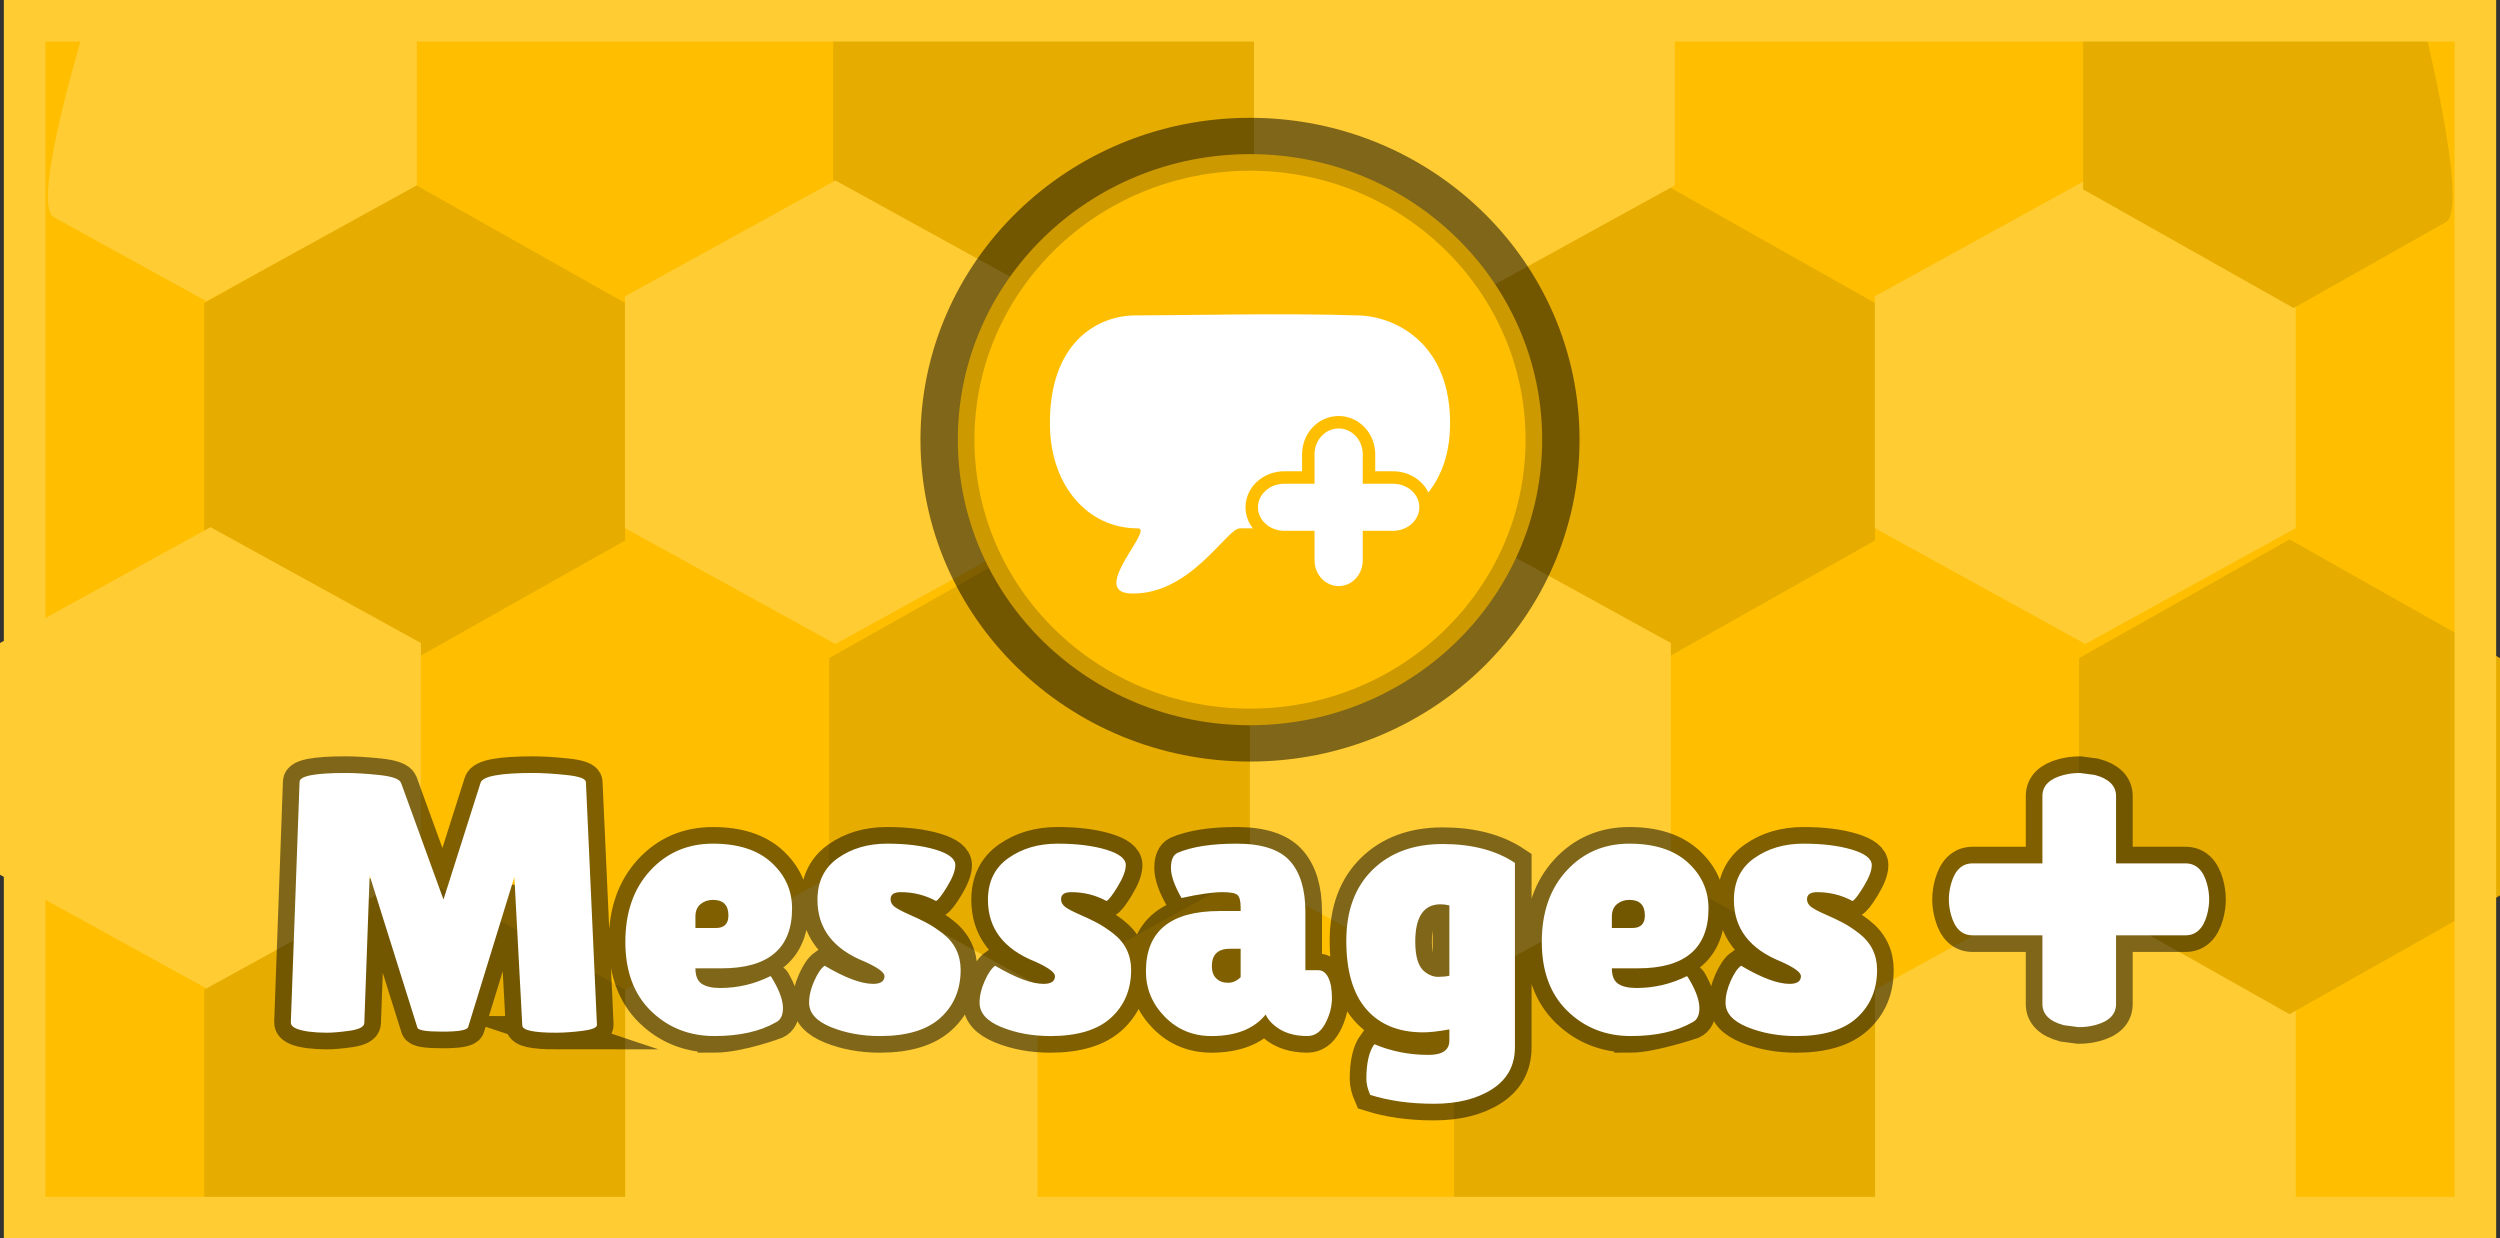 <svg version="1.1" xmlns="http://www.w3.org/2000/svg" xmlns:xlink="http://www.w3.org/1999/xlink" width="601.359" height="297.894" viewBox="0,0,601.359,297.894"><rect x="0" y="0" width="601.359" height="297.894" fill="#333333" stroke="none"/><g transform="translate(-19.286,-31.314)"><g stroke-miterlimit="10"><path d="M25.702,324.687c0,0 0,-231.847 0,-268.797c0,-4.68 -1.58,-16.107 1.988,-19.416c3.75,-3.478 12.796,1.28 18.742,1.28c60.724,0 567.797,0 567.797,0v286.933z" fill="#ffbf00" stroke="none" stroke-width="0" stroke-linecap="butt"/><path d="M218.738,189.618l50.628,-28.55l50.628,28.55v57.099l-50.628,28.55l-50.628,-28.55z" fill="#e6ac00" stroke="none" stroke-width="0" stroke-linecap="butt"/><path d="M369.063,104.209l50.628,-28.55l50.628,28.55v57.099l-50.628,28.55l-50.628,-28.55z" fill="#e6ac00" stroke="none" stroke-width="0" stroke-linecap="butt"/><path d="M219.72,36.074h101.256v40.785l-50.628,28.55l-50.628,-28.55z" fill="#e6ac00" stroke="none" stroke-width="0" stroke-linecap="butt"/><path d="M269.829,105.169l50.628,-28.55l50.628,28.55v57.099l-50.628,28.55l-50.628,-28.55z" fill="#ffbf00" stroke="none" stroke-width="0" stroke-linecap="butt"/><path d="M68.412,104.209l50.628,-28.55l50.628,28.55v57.099l-50.628,28.55l-50.628,-28.55z" fill="#e6ac00" stroke="none" stroke-width="0" stroke-linecap="butt"/><g fill="#ffcc33" stroke="none" stroke-width="0" stroke-linecap="butt"><path d="M319.937,185.987l50.628,-27.874l50.628,27.874v55.749l-50.628,27.874l-50.628,-27.874z"/><path d="M470.263,269.376l50.628,-27.874l50.628,27.874v55.749h-101.256z"/><path d="M470.263,102.598l50.628,-27.874l50.628,27.874v55.749l-50.628,27.874l-50.628,-27.874z"/><path d="M320.92,36.074h101.256v39.821l-50.628,27.874l-50.628,-27.874z"/><path d="M169.611,102.598l50.628,-27.874l50.628,27.874v55.749l-50.628,27.874l-50.628,-27.874z"/><path d="M169.611,269.376l50.628,-27.874l50.628,27.874v55.749h-101.256z"/><path d="M19.286,185.987l50.628,-27.874l50.628,27.874v55.749l-50.628,27.874l-50.628,-27.874z"/><path d="M39.919,37.011l79.64,-0.937v39.821l-50.628,27.874c0,0 -27.365,-15.067 -36.692,-20.202c-5.748,-3.165 7.68,-46.556 7.68,-46.556z"/></g><path d="M268.846,269.376l50.628,-27.874l50.628,27.874v55.749h-101.256z" fill="#ffbf00" stroke="none" stroke-width="0" stroke-linecap="butt"/><path d="M369.063,269.376l50.628,-27.874l50.628,27.874v55.749h-101.256z" fill="#e6ac00" stroke="none" stroke-width="0" stroke-linecap="butt"/><path d="M68.412,269.376l50.628,-27.874l50.628,27.874v55.749h-101.256z" fill="#e6ac00" stroke="none" stroke-width="0" stroke-linecap="butt"/><path d="M519.389,189.618l50.628,-28.55l50.628,28.55v57.099l-50.628,28.55l-50.628,-28.55z" fill="#e6ac00" stroke="none" stroke-width="0" stroke-linecap="butt"/><path d="M520.371,36.074h81.605c0,0 11.428,45.422 5.665,48.672c-9.329,5.26 -36.642,20.663 -36.642,20.663l-50.628,-28.55z" fill="#e6ac00" stroke="none" stroke-width="0" stroke-linecap="butt"/><path d="M153.035,279.728c-5.411,0 -8.116,-0.591 -8.116,-1.773c0,0 -1.087,-20.373 -1.435,-26.896c-0.199,-3.73 -1.925,-4.067 -3.028,-0.486c-2.018,6.553 -8.566,27.817 -8.566,27.817c-0.237,0.719 -2.302,1.078 -6.194,1.078c-3.892,0 -5.897,-0.33 -6.016,-0.991c0,0 -7.281,-23.197 -9.303,-29.64c-0.978,-3.117 -2.32,-2.972 -2.435,0.196c-0.228,6.318 -1.024,28.383 -1.024,28.383c-0.059,0.892 -1.216,1.501 -3.471,1.825c-2.243,0.325 -4.112,0.487 -5.607,0.487c-1.483,0 -2.919,-0.087 -4.307,-0.261c-2.919,-0.417 -4.349,-1.159 -4.29,-2.225l2.1,-57.856c0,-1.426 3.702,-2.138 11.106,-2.138c2.195,0 4.871,0.162 8.027,0.487c3.156,0.325 4.918,0.962 5.286,1.912l10.199,28.041l8.935,-28.128c0.546,-1.541 4.74,-2.312 12.584,-2.312c2.243,0 4.924,0.162 8.045,0.487c3.133,0.325 4.699,0.904 4.699,1.738l2.652,58.394c0,0.649 -1.187,1.124 -3.56,1.426c-2.361,0.29 -4.456,0.435 -6.283,0.435zM191.122,280.528c-6.016,0 -11.089,-1.999 -15.218,-5.998c-4.129,-4.01 -6.194,-9.561 -6.194,-16.654c0,-7.093 1.988,-12.801 5.963,-17.124c3.987,-4.335 9.018,-6.502 15.093,-6.502c6.075,0 10.768,1.512 14.079,4.537c3.311,3.025 4.966,6.705 4.966,11.039c0,9.608 -5.648,14.412 -16.945,14.412h-6.301c0,1.785 0.498,3.019 1.495,3.703c1.009,0.684 2.486,1.026 4.432,1.026c4.26,0 12.453,-2.498 12.94,-1.617c1.46,2.561 2.189,4.717 2.189,6.467c0,1.75 -0.576,2.892 -1.726,3.425c0,0 -8.757,3.286 -14.773,3.286zM194.504,251.513c0,-2.492 -1.246,-3.738 -3.738,-3.738c-1.151,0 -2.142,0.342 -2.972,1.026c-0.819,0.684 -1.228,1.675 -1.228,2.973v2.764h4.93c2.005,0 3.008,-1.008 3.008,-3.025zM229.306,267.976c1.827,0 2.741,-0.62 2.741,-1.86c0,-0.892 -1.578,-2.051 -4.734,-3.477c-7.594,-3.025 -11.391,-7.979 -11.391,-14.864c0,-4.392 1.638,-7.742 4.912,-10.048c3.287,-2.318 7.22,-3.477 11.801,-3.477c4.592,0 8.478,0.475 11.658,1.426c3.192,0.95 4.788,2.196 4.788,3.738c0,1.298 -0.653,3.019 -1.958,5.163c-1.305,2.132 -2.201,3.286 -2.688,3.46c-2.611,-1.414 -5.435,-2.121 -8.472,-2.121c-1.637,0 -2.456,0.562 -2.456,1.686c0,0.707 0.314,1.315 0.943,1.825c0.641,0.498 1.81,1.118 3.506,1.86c1.709,0.742 3.121,1.414 4.236,2.017c1.127,0.591 2.391,1.42 3.791,2.486c2.919,2.248 4.379,5.186 4.379,8.814c0,4.74 -1.614,8.582 -4.841,11.526c-3.216,2.932 -8.075,4.398 -14.577,4.398c-4.307,0 -8.223,-0.713 -11.747,-2.138c-3.524,-1.426 -5.286,-3.384 -5.286,-5.876c0,-1.657 0.409,-3.402 1.228,-5.233c0.819,-1.843 1.655,-3.065 2.51,-3.668c0,0 8.81,4.363 11.658,4.363zM270.315,267.976c1.827,0 2.741,-0.62 2.741,-1.86c0,-0.892 -1.578,-2.051 -4.734,-3.477c-7.594,-3.025 -11.391,-7.979 -11.391,-14.864c0,-4.392 1.637,-7.742 4.912,-10.048c3.287,-2.318 7.22,-3.477 11.801,-3.477c4.592,0 8.478,0.475 11.658,1.426c3.192,0.95 4.788,2.196 4.788,3.738c0,1.298 -0.653,3.019 -1.958,5.163c-1.305,2.132 -2.201,3.286 -2.688,3.46c-2.611,-1.414 -5.435,-2.121 -8.472,-2.121c-1.637,0 -2.456,0.562 -2.456,1.686c0,0.707 0.314,1.315 0.943,1.825c0.641,0.498 1.81,1.118 3.506,1.86c1.709,0.742 3.121,1.414 4.236,2.017c1.127,0.591 2.391,1.42 3.791,2.486c2.919,2.248 4.379,5.186 4.379,8.814c0,4.74 -1.614,8.582 -4.841,11.526c-3.216,2.932 -8.075,4.398 -14.577,4.398c-4.307,0 -8.223,-0.713 -11.747,-2.138c-3.524,-1.426 -5.286,-3.384 -5.286,-5.876c0,-1.657 0.409,-3.402 1.228,-5.233c0.819,-1.843 1.655,-3.065 2.51,-3.668c0,0 8.81,4.363 11.658,4.363zM303.492,247.323c-1.697,-2.967 -2.545,-5.383 -2.545,-7.249c0,-1.866 0.516,-3.065 1.548,-3.599c3.453,-1.483 8.199,-2.225 14.239,-2.225c6.052,0 10.323,1.379 12.815,4.138c2.492,2.758 3.738,6.838 3.738,12.239v14.064h3.097c1.032,0 1.839,0.597 2.421,1.791c0.581,1.182 0.872,2.81 0.872,4.885c0,2.075 -0.534,4.12 -1.602,6.137c-1.068,2.017 -2.51,3.025 -4.325,3.025c-3.287,0 -5.933,-0.858 -7.938,-2.573c-0.902,-0.719 -1.596,-1.582 -2.082,-2.59c-2.8,3.442 -7.149,5.163 -13.047,5.163c-4.426,0 -8.158,-1.541 -11.195,-4.624c-3.038,-3.083 -4.556,-6.734 -4.556,-10.952c0,-9.666 5.921,-14.499 17.763,-14.499h5.019v-0.904c0,-1.541 -0.261,-2.532 -0.783,-2.973c-0.51,-0.44 -1.709,-0.661 -3.595,-0.661c-2.314,0 -5.595,0.469 -9.843,1.408zM310.789,263.717c0,1.298 0.362,2.289 1.086,2.973c0.724,0.684 1.649,1.026 2.777,1.026c1.127,0 2.148,-0.446 3.061,-1.339v-6.849h-2.563c-2.907,0 -4.361,1.397 -4.361,4.19zM361.623,279.641c-5.885,0 -10.442,-1.854 -13.669,-5.563c-3.216,-3.709 -4.823,-9.196 -4.823,-16.463c0,-7.267 2.112,-12.963 6.336,-17.089c4.224,-4.126 9.843,-6.189 16.855,-6.189c7.025,0 12.815,1.512 17.372,4.537v44.33c0,4.392 -1.827,7.759 -5.482,10.1c-3.643,2.341 -8.318,3.512 -14.025,3.512c-5.707,0 -10.81,-0.713 -15.307,-2.138c-0.617,-1.426 -0.926,-2.7 -0.926,-3.825c0,-3.801 0.641,-6.589 1.922,-8.362c4.07,1.715 8.413,2.573 13.029,2.573c3.346,0 5.019,-1.153 5.019,-3.46v-2.677c-2.611,0.475 -4.711,0.713 -6.301,0.713zM365.824,248.836c-4.07,0 -6.105,3.002 -6.105,9.005c0,3.732 0.789,6.16 2.367,7.284c1.032,0.777 2.065,1.165 3.097,1.165c1.032,0 1.946,-0.087 2.741,-0.261v-16.915c-0.736,-0.185 -1.436,-0.278 -2.1,-0.278zM411.565,280.528c-6.016,0 -11.089,-1.999 -15.218,-5.998c-4.129,-4.01 -6.194,-9.561 -6.194,-16.654c0,-7.093 1.988,-12.801 5.963,-17.124c3.987,-4.335 9.018,-6.502 15.093,-6.502c6.075,0 10.768,1.512 14.079,4.537c3.311,3.025 4.966,6.705 4.966,11.039c0,9.608 -5.648,14.412 -16.945,14.412h-6.301c0,1.785 0.498,3.019 1.495,3.703c1.009,0.684 2.486,1.026 4.432,1.026c4.26,0 12.453,-2.498 12.94,-1.617c1.46,2.561 2.189,4.717 2.189,6.467c0,1.75 -0.576,2.892 -1.726,3.425c0,0 -9.775,3.286 -14.773,3.286zM414.947,251.513c0,-2.492 -1.246,-3.738 -3.738,-3.738c-1.151,0 -2.142,0.342 -2.972,1.026c-0.819,0.684 -1.228,1.675 -1.228,2.973v2.764h4.93c2.005,0 3.008,-1.008 3.008,-3.025zM449.75,267.976c1.827,0 2.741,-0.62 2.741,-1.86c0,-0.892 -1.578,-2.051 -4.734,-3.477c-7.594,-3.025 -11.391,-7.979 -11.391,-14.864c0,-4.392 1.638,-7.742 4.912,-10.048c3.287,-2.318 7.22,-3.477 11.801,-3.477c4.592,0 8.478,0.475 11.658,1.426c3.192,0.95 4.788,2.196 4.788,3.738c0,1.298 -0.653,3.019 -1.958,5.163c-1.305,2.132 -2.201,3.286 -2.688,3.46c-2.611,-1.414 -5.435,-2.121 -8.472,-2.121c-1.637,0 -2.456,0.562 -2.456,1.686c0,0.707 0.314,1.315 0.943,1.825c0.641,0.498 1.81,1.118 3.506,1.86c1.709,0.742 3.121,1.414 4.236,2.017c1.127,0.591 2.391,1.42 3.791,2.486c2.919,2.248 4.379,5.186 4.379,8.814c0,4.74 -1.614,8.582 -4.841,11.526c-3.216,2.932 -8.075,4.398 -14.577,4.398c-4.307,0 -8.223,-0.713 -11.747,-2.138c-3.524,-1.426 -5.286,-3.384 -5.286,-5.876c0,-1.657 0.409,-3.402 1.228,-5.233c0.819,-1.843 1.655,-3.065 2.51,-3.668c0,0 8.81,4.363 11.658,4.363z" fill="none" stroke-opacity="0.502" stroke="#000000" stroke-width="8" stroke-linecap="square"/><path d="M528.29,222.809v16.187h16.705c2.535,0 4.257,1.632 5.165,4.895c0.352,1.288 0.528,2.548 0.528,3.778c0,1.217 -0.176,2.469 -0.528,3.757c-0.908,3.249 -2.63,4.873 -5.165,4.873h-16.705v16.53c0,2.476 -1.656,4.158 -4.967,5.045c-1.26,0.343 -2.608,0.515 -4.044,0.515l-3.561,-0.472c-3.429,-0.916 -5.143,-2.612 -5.143,-5.088v-16.53h-16.793c-2.535,0 -4.257,-1.617 -5.165,-4.852c-0.366,-1.302 -0.549,-2.562 -0.549,-3.778c0,-1.231 0.183,-2.497 0.549,-3.8c0.908,-3.249 2.63,-4.873 5.165,-4.873h16.793v-16.187c0,-2.476 1.663,-4.158 4.989,-5.045c1.26,-0.343 2.601,-0.515 4.022,-0.515l3.583,0.472c3.414,0.916 5.121,2.612 5.121,5.088z" fill="none" stroke-opacity="0.502" stroke="#000000" stroke-width="8" stroke-linecap="square"/><path d="M153.035,279.728c-5.411,0 -8.116,-0.591 -8.116,-1.773l-1.904,-35.69l-11.124,36.125c-0.237,0.719 -2.302,1.078 -6.194,1.078c-3.892,0 -5.897,-0.33 -6.016,-0.991l-11.48,-36.577l-1.282,35.516c-0.059,0.892 -1.216,1.501 -3.471,1.825c-2.243,0.325 -4.112,0.487 -5.607,0.487c-1.483,0 -2.919,-0.087 -4.307,-0.261c-2.919,-0.417 -4.349,-1.159 -4.29,-2.225l2.1,-57.856c0,-1.426 3.702,-2.138 11.106,-2.138c2.195,0 4.871,0.162 8.027,0.487c3.156,0.325 4.918,0.962 5.286,1.912l10.199,28.041l8.935,-28.128c0.546,-1.541 4.74,-2.312 12.584,-2.312c2.243,0 4.924,0.162 8.045,0.487c3.133,0.325 4.699,0.904 4.699,1.738l2.652,58.394c0,0.649 -1.187,1.124 -3.56,1.426c-2.361,0.29 -4.456,0.435 -6.283,0.435zM205.895,277.242c-3.833,2.19 -8.757,3.286 -14.773,3.286c-6.016,0 -11.089,-1.999 -15.218,-5.998c-4.129,-4.01 -6.194,-9.561 -6.194,-16.654c0,-7.093 1.988,-12.801 5.963,-17.124c3.987,-4.335 9.018,-6.502 15.093,-6.502c6.075,0 10.768,1.512 14.079,4.537c3.311,3.025 4.966,6.705 4.966,11.039c0,9.608 -5.648,14.412 -16.945,14.412h-6.301c0,1.785 0.498,3.019 1.495,3.703c1.009,0.684 2.486,1.026 4.432,1.026c4.26,0 8.3,-0.95 12.121,-2.851c0.059,-0.058 0.332,0.353 0.819,1.234c1.46,2.561 2.189,4.717 2.189,6.467c0,1.75 -0.576,2.892 -1.726,3.425zM194.504,251.513c0,-2.492 -1.246,-3.738 -3.738,-3.738c-1.151,0 -2.142,0.342 -2.972,1.026c-0.819,0.684 -1.228,1.675 -1.228,2.973v2.764h4.93c2.005,0 3.008,-1.008 3.008,-3.025zM217.648,263.613c4.924,2.909 8.81,4.364 11.658,4.364c1.827,0 2.741,-0.62 2.741,-1.86c0,-0.892 -1.578,-2.051 -4.734,-3.477c-7.594,-3.025 -11.391,-7.979 -11.391,-14.864c0,-4.392 1.637,-7.742 4.912,-10.048c3.287,-2.318 7.22,-3.477 11.801,-3.477c4.592,0 8.478,0.475 11.658,1.426c3.192,0.95 4.788,2.196 4.788,3.738c0,1.298 -0.653,3.019 -1.958,5.163c-1.305,2.132 -2.201,3.286 -2.688,3.46c-2.611,-1.414 -5.435,-2.121 -8.472,-2.121c-1.637,0 -2.456,0.562 -2.456,1.686c0,0.707 0.314,1.315 0.943,1.825c0.641,0.498 1.81,1.118 3.506,1.86c1.709,0.742 3.121,1.414 4.236,2.017c1.127,0.591 2.391,1.42 3.791,2.486c2.919,2.248 4.379,5.186 4.379,8.814c0,4.74 -1.614,8.582 -4.841,11.526c-3.216,2.932 -8.075,4.398 -14.577,4.398c-4.307,0 -8.223,-0.713 -11.747,-2.138c-3.524,-1.426 -5.286,-3.384 -5.286,-5.876c0,-1.657 0.409,-3.402 1.228,-5.233c0.819,-1.843 1.655,-3.065 2.51,-3.668zM258.656,263.613c4.924,2.909 8.81,4.364 11.658,4.364c1.827,0 2.741,-0.62 2.741,-1.86c0,-0.892 -1.578,-2.051 -4.734,-3.477c-7.594,-3.025 -11.391,-7.979 -11.391,-14.864c0,-4.392 1.637,-7.742 4.912,-10.048c3.287,-2.318 7.22,-3.477 11.801,-3.477c4.592,0 8.478,0.475 11.658,1.426c3.192,0.95 4.788,2.196 4.788,3.738c0,1.298 -0.653,3.019 -1.958,5.163c-1.305,2.132 -2.201,3.286 -2.688,3.46c-2.611,-1.414 -5.435,-2.121 -8.472,-2.121c-1.637,0 -2.456,0.562 -2.456,1.686c0,0.707 0.314,1.315 0.943,1.825c0.641,0.498 1.81,1.118 3.506,1.86c1.709,0.742 3.121,1.414 4.236,2.017c1.127,0.591 2.391,1.42 3.791,2.486c2.919,2.248 4.379,5.186 4.379,8.814c0,4.74 -1.614,8.582 -4.841,11.526c-3.216,2.932 -8.075,4.398 -14.577,4.398c-4.307,0 -8.223,-0.713 -11.747,-2.138c-3.524,-1.426 -5.286,-3.384 -5.286,-5.876c0,-1.657 0.409,-3.402 1.228,-5.233c0.819,-1.843 1.655,-3.065 2.51,-3.668zM303.492,247.323c-1.697,-2.967 -2.545,-5.383 -2.545,-7.249c0,-1.866 0.516,-3.065 1.548,-3.599c3.453,-1.483 8.199,-2.225 14.239,-2.225c6.052,0 10.323,1.379 12.815,4.138c2.492,2.758 3.738,6.838 3.738,12.239v14.064h3.097c1.032,0 1.839,0.597 2.421,1.791c0.581,1.182 0.872,2.81 0.872,4.885c0,2.075 -0.534,4.12 -1.602,6.137c-1.068,2.017 -2.51,3.025 -4.325,3.025c-3.287,0 -5.933,-0.858 -7.938,-2.573c-0.902,-0.719 -1.596,-1.582 -2.082,-2.59c-2.8,3.442 -7.149,5.163 -13.047,5.163c-4.426,0 -8.158,-1.541 -11.195,-4.624c-3.038,-3.083 -4.556,-6.734 -4.556,-10.952c0,-9.666 5.921,-14.499 17.763,-14.499h5.019v-0.904c0,-1.541 -0.261,-2.532 -0.783,-2.973c-0.51,-0.44 -1.709,-0.661 -3.595,-0.661c-2.314,0 -5.595,0.469 -9.843,1.408zM310.789,263.717c0,1.298 0.362,2.289 1.086,2.973c0.724,0.684 1.649,1.026 2.777,1.026c1.127,0 2.148,-0.446 3.061,-1.339v-6.849h-2.563c-2.907,0 -4.361,1.397 -4.361,4.19zM361.623,279.641c-5.885,0 -10.442,-1.854 -13.67,-5.563c-3.216,-3.709 -4.823,-9.196 -4.823,-16.463c0,-7.267 2.112,-12.963 6.336,-17.089c4.224,-4.126 9.843,-6.189 16.855,-6.189c7.025,0 12.815,1.512 17.372,4.537v44.33c0,4.392 -1.827,7.759 -5.482,10.1c-3.643,2.341 -8.318,3.512 -14.025,3.512c-5.707,0 -10.81,-0.713 -15.307,-2.138c-0.617,-1.426 -0.926,-2.7 -0.926,-3.825c0,-3.801 0.641,-6.589 1.922,-8.362c4.07,1.715 8.413,2.573 13.029,2.573c3.346,0 5.019,-1.153 5.019,-3.46v-2.677c-2.611,0.475 -4.711,0.713 -6.301,0.713zM365.824,248.836c-4.07,0 -6.105,3.002 -6.105,9.005c0,3.732 0.789,6.16 2.367,7.284c1.032,0.777 2.065,1.165 3.097,1.165c1.032,0 1.946,-0.087 2.741,-0.261v-16.915c-0.736,-0.185 -1.436,-0.278 -2.1,-0.278zM426.339,277.242c-3.833,2.19 -8.757,3.286 -14.773,3.286c-6.016,0 -11.089,-1.999 -15.218,-5.998c-4.129,-4.01 -6.194,-9.561 -6.194,-16.654c0,-7.093 1.988,-12.801 5.963,-17.124c3.987,-4.335 9.018,-6.502 15.093,-6.502c6.075,0 10.768,1.512 14.079,4.537c3.311,3.025 4.966,6.705 4.966,11.039c0,9.608 -5.648,14.412 -16.945,14.412h-6.301c0,1.785 0.498,3.019 1.495,3.703c1.009,0.684 2.486,1.026 4.432,1.026c4.26,0 8.3,-0.95 12.121,-2.851c0.059,-0.058 0.332,0.353 0.819,1.234c1.46,2.561 2.189,4.717 2.189,6.467c0,1.75 -0.576,2.892 -1.726,3.425zM414.947,251.513c0,-2.492 -1.246,-3.738 -3.738,-3.738c-1.151,0 -2.142,0.342 -2.972,1.026c-0.819,0.684 -1.228,1.675 -1.228,2.973v2.764h4.93c2.005,0 3.008,-1.008 3.008,-3.025zM438.091,263.613c4.924,2.909 8.81,4.364 11.658,4.364c1.827,0 2.741,-0.62 2.741,-1.86c0,-0.892 -1.578,-2.051 -4.734,-3.477c-7.594,-3.025 -11.391,-7.979 -11.391,-14.864c0,-4.392 1.637,-7.742 4.912,-10.048c3.287,-2.318 7.22,-3.477 11.801,-3.477c4.592,0 8.478,0.475 11.658,1.426c3.192,0.95 4.788,2.196 4.788,3.738c0,1.298 -0.653,3.019 -1.958,5.163c-1.305,2.132 -2.201,3.286 -2.688,3.46c-2.611,-1.414 -5.435,-2.121 -8.472,-2.121c-1.637,0 -2.456,0.562 -2.456,1.686c0,0.707 0.314,1.315 0.943,1.825c0.641,0.498 1.81,1.118 3.506,1.86c1.709,0.742 3.121,1.414 4.236,2.017c1.127,0.591 2.391,1.42 3.791,2.486c2.919,2.248 4.379,5.186 4.379,8.814c0,4.74 -1.614,8.582 -4.841,11.526c-3.216,2.932 -8.075,4.398 -14.577,4.398c-4.307,0 -8.223,-0.713 -11.747,-2.138c-3.524,-1.426 -5.286,-3.384 -5.286,-5.876c0,-1.657 0.409,-3.402 1.228,-5.233c0.819,-1.843 1.655,-3.065 2.51,-3.668z" fill="#ffffff" stroke="none" stroke-width="1" stroke-linecap="square"/><path d="M528.29,222.809v16.187h16.705c2.535,0 4.257,1.632 5.165,4.895c0.352,1.288 0.528,2.548 0.528,3.778c0,1.217 -0.176,2.469 -0.528,3.757c-0.908,3.249 -2.63,4.873 -5.165,4.873h-16.705v16.53c0,2.476 -1.656,4.158 -4.967,5.045c-1.26,0.344 -2.608,0.515 -4.044,0.515l-3.561,-0.472c-3.429,-0.916 -5.143,-2.612 -5.143,-5.088v-16.53h-16.793c-2.535,0 -4.257,-1.617 -5.165,-4.852c-0.366,-1.302 -0.549,-2.562 -0.549,-3.778c0,-1.231 0.183,-2.497 0.549,-3.8c0.908,-3.249 2.63,-4.873 5.165,-4.873h16.793v-16.187c0,-2.476 1.663,-4.158 4.989,-5.045c1.26,-0.344 2.601,-0.515 4.022,-0.515l3.583,0.472c3.414,0.916 5.121,2.612 5.121,5.088z" fill="#ffffff" stroke="none" stroke-width="1" stroke-linecap="square"/><path d="M240.696,137.077c0,-42.76 35.49,-77.424 79.269,-77.424c43.779,0 79.269,34.664 79.269,77.424c0,42.76 -35.49,77.424 -79.269,77.424c-43.779,0 -79.269,-34.664 -79.269,-77.424z" fill-opacity="0.502" fill="#000000" stroke="#cc9900" stroke-width="0" stroke-linecap="butt"/><path d="M251.683,137.077c0,-36.833 30.571,-66.692 68.282,-66.692c37.711,0 68.282,29.859 68.282,66.692c0,36.833 -30.571,66.692 -68.282,66.692c-37.711,0 -68.282,-29.859 -68.282,-66.692z" fill="#ffbf00" stroke="#cc9900" stroke-width="4" stroke-linecap="butt"/><path d="M271.847,134.003c-0.423,-20.309 11.518,-26.813 20.512,-26.813c10.945,0 35.173,-0.617 53.825,0c9.108,0.301 22.339,7.046 21.9,26.813c-0.415,18.708 -15.195,24.403 -22.054,24.403c-6.244,0 -16.685,0 -28.532,0c-3.132,0 -11.906,16.148 -26.219,15.666c-10.151,-0.342 5.77,-15.666 1.696,-15.666c-12.08,0 -20.835,-10.268 -21.129,-24.403z" fill="#ffffff" stroke="none" stroke-width="0" stroke-linecap="butt"/><path d="M335.491,166.096v-7.098h-7.267c-3.502,0 -6.34,-2.535 -6.34,-5.663c0,-3.128 2.839,-5.663 6.34,-5.663h7.267v-7.098c0,-3.42 2.596,-6.193 5.798,-6.193c3.202,0 5.798,2.773 5.798,6.193v7.098h7.267c3.502,0 6.34,2.535 6.34,5.663c0,3.128 -2.839,5.663 -6.34,5.663h-7.267v7.098c0,3.42 -2.596,6.193 -5.798,6.193c-3.202,0 -5.798,-2.773 -5.798,-6.193z" fill="none" stroke="#ffbf00" stroke-width="6" stroke-linecap="butt"/><path d="M335.491,166.096v-7.098h-7.267c-3.502,0 -6.34,-2.535 -6.34,-5.663c0,-3.128 2.839,-5.663 6.34,-5.663h7.267v-7.098c0,-3.42 2.596,-6.193 5.798,-6.193c3.202,0 5.798,2.773 5.798,6.193v7.098h7.267c3.502,0 6.34,2.535 6.34,5.663c0,3.128 -2.839,5.663 -6.34,5.663h-7.267v7.098c0,3.42 -2.596,6.193 -5.798,6.193c-3.202,0 -5.798,-2.773 -5.798,-6.193z" fill="#ffffff" stroke="none" stroke-width="0" stroke-linecap="butt"/><path d="M25.209,324.208v-287.894h589.513v287.894z" fill="none" stroke="#ffcc33" stroke-width="10" stroke-linecap="butt"/></g></g></svg><!--rotationCenter:300.71425:148.68642499999999-->